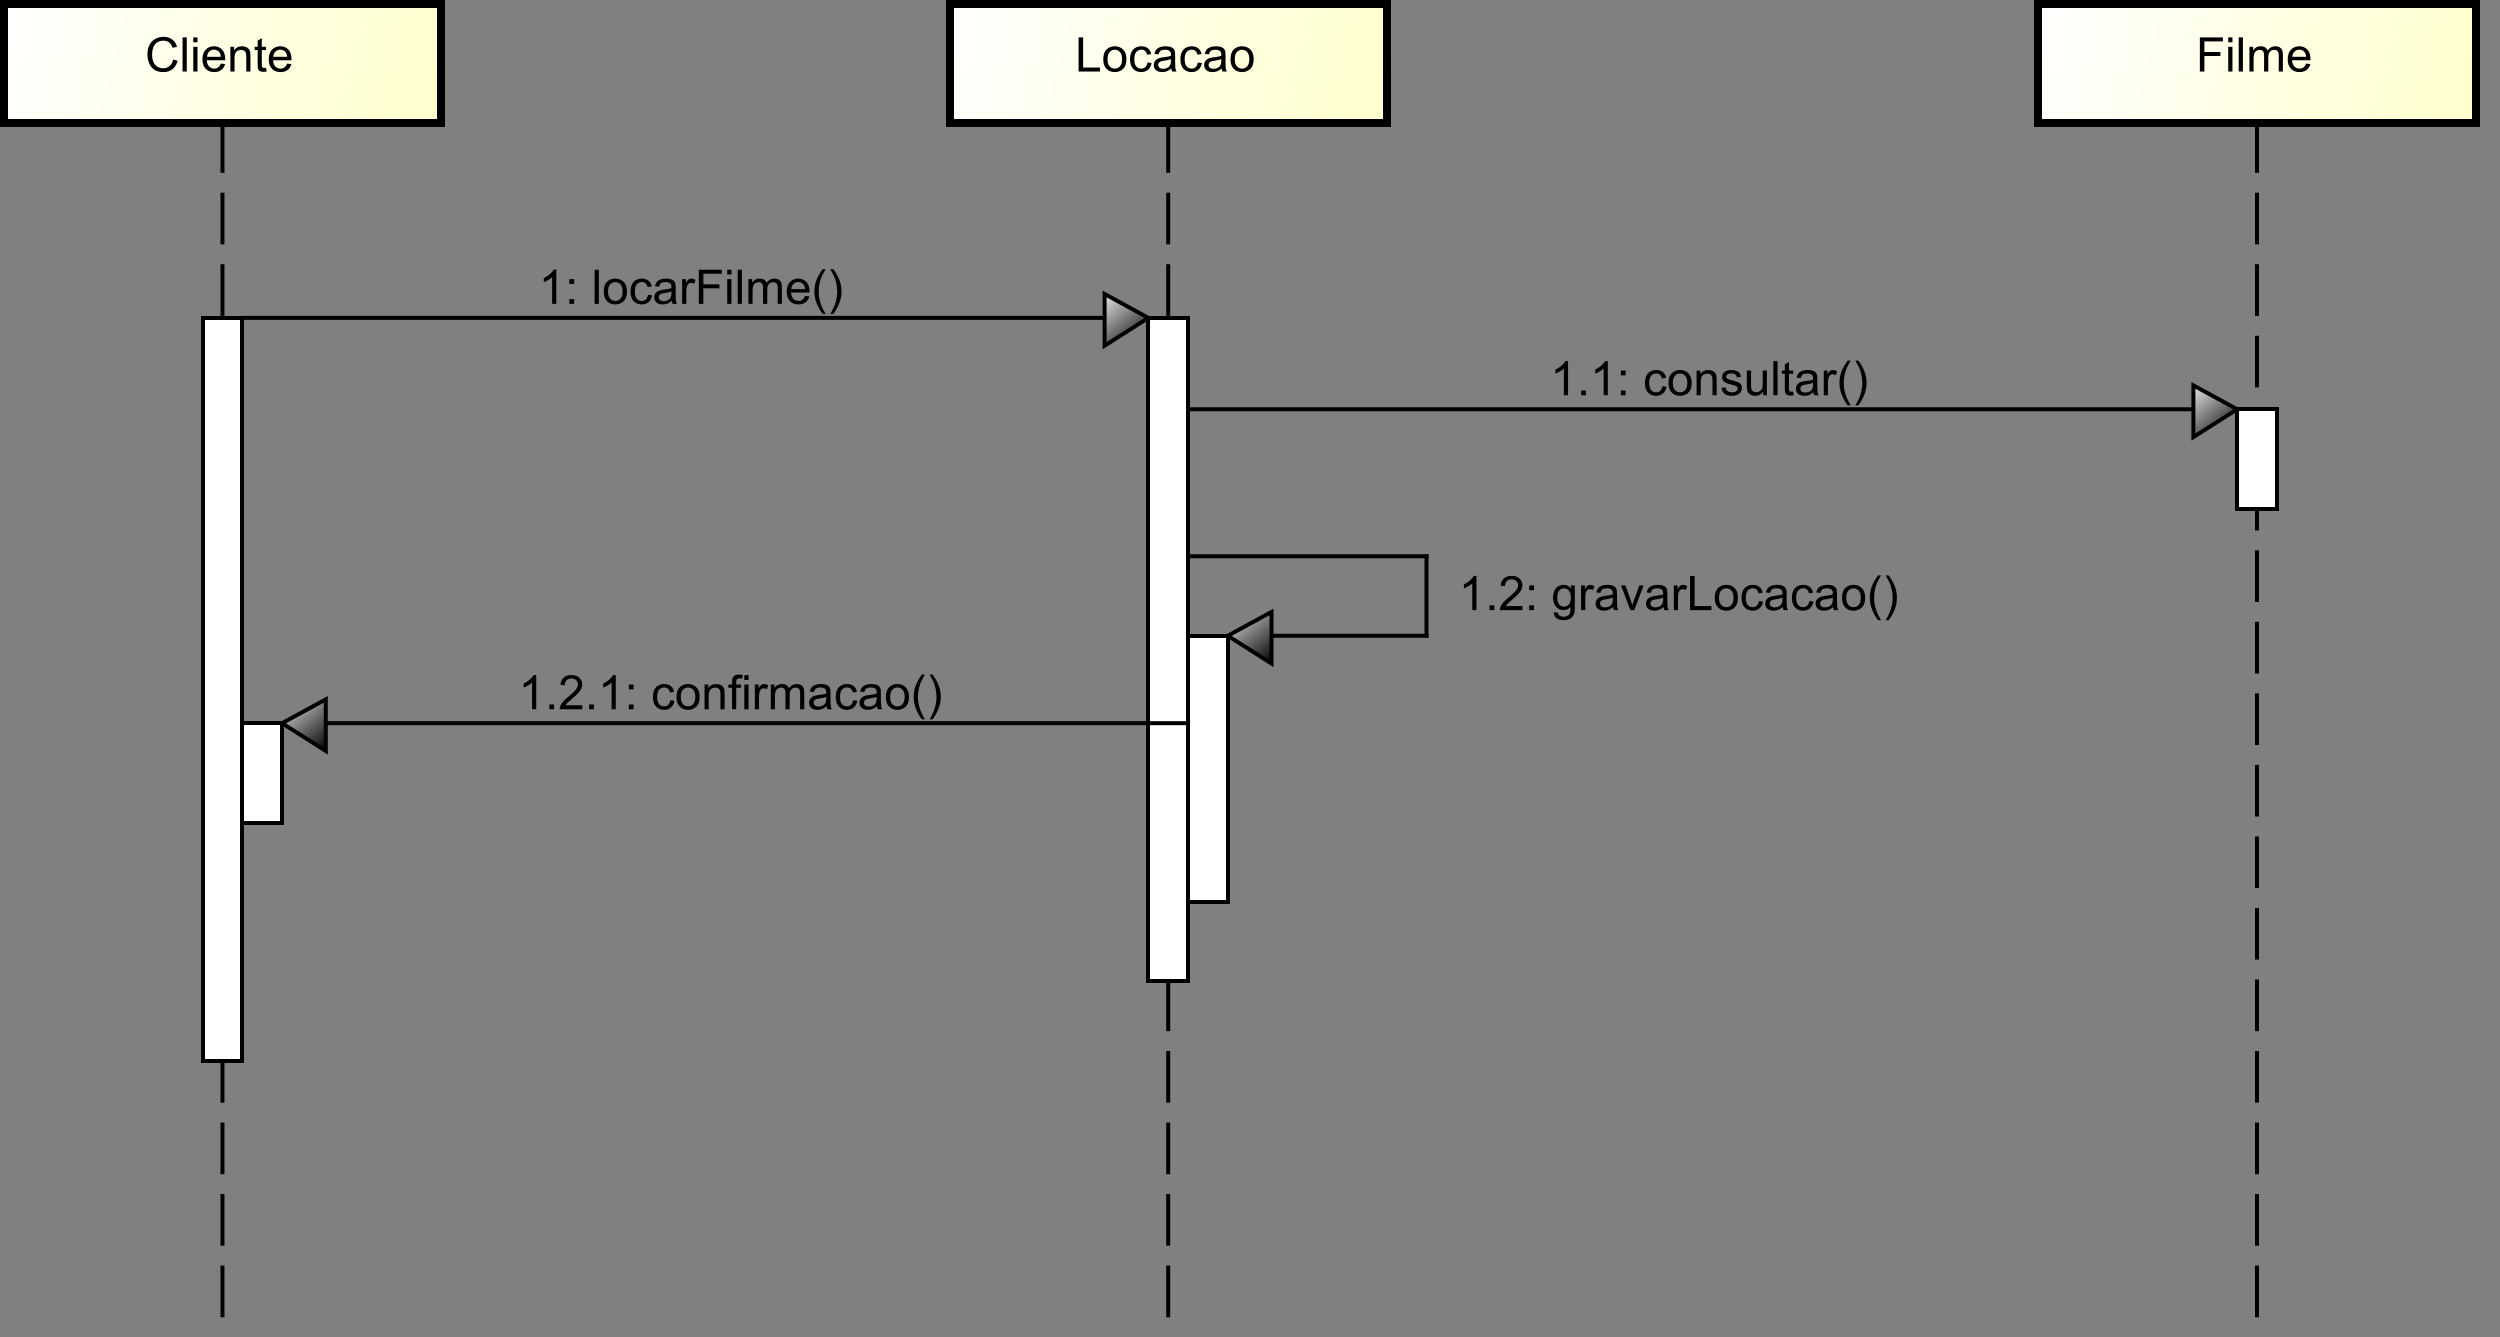 <?xml version="1.0" encoding="UTF-8" standalone="no"?>
<svg
   xmlns:dc="http://purl.org/dc/elements/1.1/"
   xmlns:cc="http://creativecommons.org/ns#"
   xmlns:rdf="http://www.w3.org/1999/02/22-rdf-syntax-ns#"
   xmlns:svg="http://www.w3.org/2000/svg"
   xmlns="http://www.w3.org/2000/svg"
   xmlns:xlink="http://www.w3.org/1999/xlink"
   xmlns:sodipodi="http://sodipodi.sourceforge.net/DTD/sodipodi-0.dtd"
   xmlns:inkscape="http://www.inkscape.org/namespaces/inkscape"
   style="font-style:normal;font-weight:normal;font-size:12px;font-family:Dialog;color-interpolation:auto;fill:#000000;fill-opacity:1;stroke:#000000;stroke-width:1;stroke-linecap:square;stroke-linejoin:miter;stroke-miterlimit:10;stroke-dasharray:none;stroke-dashoffset:0;stroke-opacity:1;color-rendering:auto;image-rendering:auto;shape-rendering:auto;text-rendering:auto"
   width="838.646"
   height="448.655"
   id="svg2"
   version="1.1"
   inkscape:version="0.91 r"
   sodipodi:docname="fig1.svg">
  <rect width="100%" height="100%" fill="#808080" stroke="none"/>
  <sodipodi:namedview
     pagecolor="#ffffff"
     bordercolor="#666666"
     borderopacity="1"
     objecttolerance="10"
     gridtolerance="10"
     guidetolerance="10"
     inkscape:pageopacity="0"
     inkscape:pageshadow="2"
     inkscape:window-width="1207"
     inkscape:window-height="997"
     id="namedview352"
     showgrid="false"
     fit-margin-top="0"
     fit-margin-left="0"
     fit-margin-right="0"
     fit-margin-bottom="0"
     inkscape:zoom="1.1248185"
     inkscape:cx="451.69968"
     inkscape:cy="245.06281"
     inkscape:window-x="99"
     inkscape:window-y="27"
     inkscape:window-maximized="1"
     inkscape:current-layer="svg2" />
  <!--Generated by the Batik Graphics2D SVG Generator-->
  <defs
     id="genericDefs">
    <linearGradient
       inkscape:collect="always"
       xlink:href="#linearGradient1"
       id="linearGradient4482"
       gradientUnits="userSpaceOnUse"
       spreadMethod="pad"
       x1="574"
       y1="30"
       x2="684"
       y2="60" />
    <linearGradient
       inkscape:collect="always"
       xlink:href="#linearGradient1"
       id="linearGradient4484"
       gradientUnits="userSpaceOnUse"
       spreadMethod="pad"
       x1="574"
       y1="30"
       x2="684"
       y2="60" />
    <linearGradient
       inkscape:collect="always"
       xlink:href="#linearGradient1"
       id="linearGradient4486"
       gradientUnits="userSpaceOnUse"
       spreadMethod="pad"
       x1="574"
       y1="30"
       x2="684"
       y2="60" />
    <linearGradient
       inkscape:collect="always"
       xlink:href="#linearGradient2"
       id="linearGradient4488"
       gradientUnits="userSpaceOnUse"
       spreadMethod="pad"
       x1="300"
       y1="30"
       x2="410"
       y2="60" />
    <linearGradient
       inkscape:collect="always"
       xlink:href="#linearGradient2"
       id="linearGradient4490"
       gradientUnits="userSpaceOnUse"
       spreadMethod="pad"
       x1="300"
       y1="30"
       x2="410"
       y2="60" />
    <linearGradient
       inkscape:collect="always"
       xlink:href="#linearGradient2"
       id="linearGradient4492"
       gradientUnits="userSpaceOnUse"
       spreadMethod="pad"
       x1="300"
       y1="30"
       x2="410"
       y2="60" />
    <linearGradient
       inkscape:collect="always"
       xlink:href="#linearGradient3"
       id="linearGradient4494"
       gradientUnits="userSpaceOnUse"
       spreadMethod="pad"
       x1="62"
       y1="30"
       x2="172"
       y2="60" />
    <linearGradient
       inkscape:collect="always"
       xlink:href="#linearGradient3"
       id="linearGradient4496"
       gradientUnits="userSpaceOnUse"
       spreadMethod="pad"
       x1="62"
       y1="30"
       x2="172"
       y2="60" />
    <linearGradient
       inkscape:collect="always"
       xlink:href="#linearGradient3"
       id="linearGradient4498"
       gradientUnits="userSpaceOnUse"
       spreadMethod="pad"
       x1="62"
       y1="30"
       x2="172"
       y2="60" />
    <linearGradient
       inkscape:collect="always"
       xlink:href="#linearGradient4"
       id="linearGradient4500"
       gradientUnits="userSpaceOnUse"
       spreadMethod="pad"
       x1="360"
       y1="189"
       x2="370"
       y2="256" />
    <linearGradient
       inkscape:collect="always"
       xlink:href="#linearGradient4"
       id="linearGradient4502"
       gradientUnits="userSpaceOnUse"
       spreadMethod="pad"
       x1="360"
       y1="189"
       x2="370"
       y2="256" />
    <linearGradient
       inkscape:collect="always"
       xlink:href="#linearGradient4"
       id="linearGradient4504"
       gradientUnits="userSpaceOnUse"
       spreadMethod="pad"
       x1="360"
       y1="189"
       x2="370"
       y2="256" />
    <linearGradient
       inkscape:collect="always"
       xlink:href="#linearGradient9"
       id="linearGradient4512"
       gradientUnits="userSpaceOnUse"
       spreadMethod="pad"
       x1="624"
       y1="132"
       x2="634"
       y2="157" />
    <linearGradient
       inkscape:collect="always"
       xlink:href="#linearGradient9"
       id="linearGradient4514"
       gradientUnits="userSpaceOnUse"
       spreadMethod="pad"
       x1="624"
       y1="132"
       x2="634"
       y2="157" />
    <linearGradient
       inkscape:collect="always"
       xlink:href="#linearGradient9"
       id="linearGradient4516"
       gradientUnits="userSpaceOnUse"
       spreadMethod="pad"
       x1="624"
       y1="132"
       x2="634"
       y2="157" />
    <linearGradient
       inkscape:collect="always"
       xlink:href="#linearGradient14"
       id="linearGradient4530"
       gradientUnits="userSpaceOnUse"
       spreadMethod="pad"
       x1="122"
       y1="211"
       x2="132"
       y2="236" />
    <linearGradient
       inkscape:collect="always"
       xlink:href="#linearGradient14"
       id="linearGradient4532"
       gradientUnits="userSpaceOnUse"
       spreadMethod="pad"
       x1="122"
       y1="211"
       x2="132"
       y2="236" />
    <linearGradient
       inkscape:collect="always"
       xlink:href="#linearGradient14"
       id="linearGradient4534"
       gradientUnits="userSpaceOnUse"
       spreadMethod="pad"
       x1="122"
       y1="211"
       x2="132"
       y2="236" />
    <defs
       id="defs1">
      <linearGradient
         spreadMethod="pad"
         id="linearGradient1"
         y2="60"
         y1="30"
         x2="684"
         gradientUnits="userSpaceOnUse"
         x1="574">
        <stop
           id="stop9"
           offset="0%"
           style="stop-opacity:1; stop-color:white;" />
        <stop
           id="stop11"
           offset="100%"
           style="stop-opacity:1; stop-color:rgb(255,255,204);" />
      </linearGradient>
      <linearGradient
         spreadMethod="pad"
         id="linearGradient2"
         y2="60"
         y1="30"
         x2="410"
         gradientUnits="userSpaceOnUse"
         x1="300">
        <stop
           id="stop14"
           offset="0%"
           style="stop-opacity:1; stop-color:white;" />
        <stop
           id="stop16"
           offset="100%"
           style="stop-opacity:1; stop-color:rgb(255,255,204);" />
      </linearGradient>
      <linearGradient
         spreadMethod="pad"
         id="linearGradient3"
         y2="60"
         y1="30"
         x2="172"
         gradientUnits="userSpaceOnUse"
         x1="62">
        <stop
           id="stop19"
           offset="0%"
           style="stop-opacity:1; stop-color:white;" />
        <stop
           id="stop21"
           offset="100%"
           style="stop-opacity:1; stop-color:rgb(255,255,204);" />
      </linearGradient>
      <linearGradient
         spreadMethod="pad"
         id="linearGradient4"
         y2="256"
         y1="189"
         x2="370"
         gradientUnits="userSpaceOnUse"
         x1="360">
        <stop
           id="stop24"
           offset="0%"
           style="stop-opacity:1; stop-color:white;" />
        <stop
           id="stop26"
           offset="100%"
           style="stop-opacity:1; stop-color:white;" />
      </linearGradient>
      <linearGradient
         spreadMethod="pad"
         id="linearGradient5"
         y2="276"
         y1="109"
         x2="360"
         gradientUnits="userSpaceOnUse"
         x1="350">
        <stop
           id="stop29"
           offset="0%"
           style="stop-opacity:1; stop-color:white;" />
        <stop
           id="stop31"
           offset="100%"
           style="stop-opacity:1; stop-color:white;" />
      </linearGradient>
      <linearGradient
         spreadMethod="pad"
         id="linearGradient6"
         y2="296"
         y1="109"
         x2="122"
         gradientUnits="userSpaceOnUse"
         x1="112">
        <stop
           id="stop34"
           offset="0%"
           style="stop-opacity:1; stop-color:white;" />
        <stop
           id="stop36"
           offset="100%"
           style="stop-opacity:1; stop-color:white;" />
      </linearGradient>
      <linearGradient
         spreadMethod="pad"
         id="linearGradient7"
         y2="116"
         y1="103"
         x2="350"
         gradientUnits="userSpaceOnUse"
         x1="339">
        <stop
           id="stop39"
           offset="0%"
           style="stop-opacity:1; stop-color:white;" />
        <stop
           id="stop41"
           offset="100%"
           style="stop-opacity:0.502; stop-color:rgb(192,192,192);" />
      </linearGradient>
      <linearGradient
         spreadMethod="pad"
         id="linearGradient8"
         y2="116"
         y1="103"
         x2="350"
         gradientUnits="userSpaceOnUse"
         x1="339">
        <stop
           id="stop44"
           offset="0%"
           style="stop-opacity:1; stop-color:rgb(231,231,231);" />
        <stop
           id="stop46"
           offset="100%"
           style="stop-opacity:1; stop-color:black;" />
      </linearGradient>
      <linearGradient
         spreadMethod="pad"
         id="linearGradient9"
         y2="157"
         y1="132"
         x2="634"
         gradientUnits="userSpaceOnUse"
         x1="624">
        <stop
           id="stop49"
           offset="0%"
           style="stop-opacity:1; stop-color:white;" />
        <stop
           id="stop51"
           offset="100%"
           style="stop-opacity:1; stop-color:white;" />
      </linearGradient>
      <linearGradient
         spreadMethod="pad"
         id="linearGradient10"
         y2="139"
         y1="126"
         x2="624"
         gradientUnits="userSpaceOnUse"
         x1="613">
        <stop
           id="stop54"
           offset="0%"
           style="stop-opacity:1; stop-color:white;" />
        <stop
           id="stop56"
           offset="100%"
           style="stop-opacity:0.502; stop-color:rgb(192,192,192);" />
      </linearGradient>
      <linearGradient
         spreadMethod="pad"
         id="linearGradient11"
         y2="139"
         y1="126"
         x2="624"
         gradientUnits="userSpaceOnUse"
         x1="613">
        <stop
           id="stop59"
           offset="0%"
           style="stop-opacity:1; stop-color:rgb(231,231,231);" />
        <stop
           id="stop61"
           offset="100%"
           style="stop-opacity:1; stop-color:black;" />
      </linearGradient>
      <linearGradient
         spreadMethod="pad"
         id="linearGradient12"
         y2="196"
         y1="183"
         x2="381"
         gradientUnits="userSpaceOnUse"
         x1="370">
        <stop
           id="stop64"
           offset="0%"
           style="stop-opacity:1; stop-color:white;" />
        <stop
           id="stop66"
           offset="100%"
           style="stop-opacity:0.502; stop-color:rgb(192,192,192);" />
      </linearGradient>
      <linearGradient
         spreadMethod="pad"
         id="linearGradient13"
         y2="196"
         y1="183"
         x2="381"
         gradientUnits="userSpaceOnUse"
         x1="370">
        <stop
           id="stop69"
           offset="0%"
           style="stop-opacity:1; stop-color:rgb(231,231,231);" />
        <stop
           id="stop71"
           offset="100%"
           style="stop-opacity:1; stop-color:black;" />
      </linearGradient>
      <linearGradient
         spreadMethod="pad"
         id="linearGradient14"
         y2="236"
         y1="211"
         x2="132"
         gradientUnits="userSpaceOnUse"
         x1="122">
        <stop
           id="stop74"
           offset="0%"
           style="stop-opacity:1; stop-color:white;" />
        <stop
           id="stop76"
           offset="100%"
           style="stop-opacity:1; stop-color:white;" />
      </linearGradient>
      <linearGradient
         spreadMethod="pad"
         id="linearGradient15"
         y2="218"
         y1="205"
         x2="143"
         gradientUnits="userSpaceOnUse"
         x1="132">
        <stop
           id="stop79"
           offset="0%"
           style="stop-opacity:1; stop-color:white;" />
        <stop
           id="stop81"
           offset="100%"
           style="stop-opacity:0.502; stop-color:rgb(192,192,192);" />
      </linearGradient>
      <linearGradient
         spreadMethod="pad"
         id="linearGradient16"
         y2="218"
         y1="205"
         x2="143"
         gradientUnits="userSpaceOnUse"
         x1="132">
        <stop
           id="stop84"
           offset="0%"
           style="stop-opacity:1; stop-color:rgb(231,231,231);" />
        <stop
           id="stop86"
           offset="100%"
           style="stop-opacity:1; stop-color:black;" />
      </linearGradient>
      <clipPath
         id="clipPath1"
         clipPathUnits="userSpaceOnUse">
        <path
           id="path89"
           d="m 0,0 1036,0 0,573 L 0,573 0,0 Z"
           inkscape:connector-curvature="0" />
      </clipPath>
      <clipPath
         id="clipPath2"
         clipPathUnits="userSpaceOnUse">
        <path
           id="path92"
           d="m -5,-29 777,0 0,429.75 -777,0 L -5,-29 Z"
           inkscape:connector-curvature="0" />
      </clipPath>
      <clipPath
         id="clipPath3"
         clipPathUnits="userSpaceOnUse">
        <path
           id="path95"
           d="m 0,-24 777,0 0,429.75 -777,0 L 0,-24 Z"
           inkscape:connector-curvature="0" />
      </clipPath>
      <clipPath
         id="clipPath4"
         clipPathUnits="userSpaceOnUse">
        <path
           id="path98"
           d="m -37,-28 777,0 0,429.75 -777,0 0,-429.75 z"
           inkscape:connector-curvature="0" />
      </clipPath>
      <clipPath
         id="clipPath5"
         clipPathUnits="userSpaceOnUse">
        <path
           id="path101"
           d="m -20,-28 777,0 0,429.75 -777,0 0,-429.75 z"
           inkscape:connector-curvature="0" />
      </clipPath>
      <clipPath
         id="clipPath6"
         clipPathUnits="userSpaceOnUse">
        <path
           id="path104"
           d="m -613.5,-71 777,0 0,429.75 -777,0 0,-429.75 z"
           inkscape:connector-curvature="0" />
      </clipPath>
      <clipPath
         id="clipPath7"
         clipPathUnits="userSpaceOnUse">
        <path
           id="path107"
           d="m -331.5,-71 777,0 0,429.75 -777,0 0,-429.75 z"
           inkscape:connector-curvature="0" />
      </clipPath>
      <clipPath
         id="clipPath8"
         clipPathUnits="userSpaceOnUse">
        <path
           id="path110"
           d="m -97.5,-71 777,0 0,429.75 -777,0 0,-429.75 z"
           inkscape:connector-curvature="0" />
      </clipPath>
      <clipPath
         id="clipPath9"
         clipPathUnits="userSpaceOnUse">
        <path
           id="path113"
           d="m -196.5,-129.453 777,0 0,429.75 -777,0 0,-429.75 z"
           inkscape:connector-curvature="0" />
      </clipPath>
      <clipPath
         id="clipPath10"
         clipPathUnits="userSpaceOnUse">
        <path
           id="path116"
           d="m -451.05,-152.453 777,0 0,429.75 -777,0 0,-429.75 z"
           inkscape:connector-curvature="0" />
      </clipPath>
      <clipPath
         id="clipPath11"
         clipPathUnits="userSpaceOnUse">
        <path
           id="path119"
           d="m -428,-206.503 777,0 0,429.75 -777,0 0,-429.75 z"
           inkscape:connector-curvature="0" />
      </clipPath>
      <clipPath
         id="clipPath12"
         clipPathUnits="userSpaceOnUse">
        <path
           id="path122"
           d="m -191.45,-231.453 777,0 0,429.75 -777,0 0,-429.75 z"
           inkscape:connector-curvature="0" />
      </clipPath>
    </defs>
  </defs>
  <g
     id="g154"
     style="font-weight:bold;font-family:sans-serif;stroke-linecap:butt;stroke-dasharray:12, 6;text-rendering:optimizeLegibility"
     transform="matrix(1.333,0,0,1.333,-81.331,-38.666)">
    <line
       clip-path="url(#clipPath3)"
       id="line156"
       y2="360"
       style="fill:none"
       y1="60"
       x2="629"
       x1="629" />
  </g>
  <g
     id="g164"
     style="font-weight:bold;font-family:sans-serif;fill:url(#linearGradient4484);stroke:url(#linearGradient4486);stroke-width:2;shape-rendering:crispEdges;text-rendering:geometricPrecision"
     transform="matrix(1.333,0,0,1.333,-81.331,-38.666)">
    <rect
       clip-path="url(#clipPath3)"
       id="rect166"
       height="30"
       style="fill:url(#linearGradient4482);stroke:none"
       width="110"
       y="30"
       x="574" />
    <rect
       clip-path="url(#clipPath3)"
       id="rect168"
       height="30"
       style="fill:none;stroke:#000000"
       width="110"
       y="30"
       x="574" />
  </g>
  <g
     id="g170"
     transform="matrix(1.333,0,0,1.333,736.648,23.999)"
     style="font-family:sans-serif;stroke-width:2;text-rendering:optimizeLegibility">
    <path
       inkscape:connector-curvature="0"
       clip-path="url(#clipPath6)"
       id="path172"
       style="stroke:none"
       d="m 0.984,0 0,-8.594 5.797,0 0,1.016 -4.656,0 0,2.656 4.031,0 0,1.016 -4.031,0 0,3.906 -1.141,0 z m 7.143,-7.375 0,-1.219 1.062,0 0,1.219 -1.062,0 z m 0,7.375 0,-6.219 1.062,0 0,6.219 -1.062,0 z m 2.635,0 0,-8.594 1.062,0 0,8.594 -1.062,0 z m 2.697,0 0,-6.219 0.938,0 0,0.875 q 0.297,-0.469 0.781,-0.742 0.484,-0.274 1.109,-0.274 0.688,0 1.133,0.281 0.445,0.281 0.617,0.797 0.75,-1.078 1.922,-1.078 0.938,0 1.43,0.508 0.492,0.508 0.492,1.586 l 0,4.266 -1.047,0 0,-3.922 q 0,-0.625 -0.102,-0.906 -0.102,-0.281 -0.367,-0.453 -0.266,-0.172 -0.641,-0.172 -0.656,0 -1.086,0.438 -0.43,0.438 -0.43,1.406 l 0,3.609 -1.062,0 0,-4.047 q 0,-0.703 -0.258,-1.055 -0.258,-0.351 -0.836,-0.351 -0.453,0 -0.828,0.234 -0.375,0.234 -0.547,0.688 -0.172,0.453 -0.172,1.297 l 0,3.234 -1.047,0 z m 14.246,-2 1.094,0.125 q -0.25,0.953 -0.953,1.484 -0.703,0.531 -1.781,0.531 -1.359,0 -2.164,-0.844 -0.805,-0.844 -0.805,-2.359 0,-1.562 0.812,-2.43 0.812,-0.867 2.094,-0.867 1.25,0 2.039,0.844 0.789,0.844 0.789,2.391 0,0.094 0,0.281 l -4.641,0 q 0.062,1.031 0.578,1.57 0.516,0.539 1.297,0.539 0.578,0 0.992,-0.305 Q 27.471,-1.344 27.705,-2 Z m -3.453,-1.703 3.469,0 Q 27.658,-4.5 27.33,-4.891 26.814,-5.5 26.018,-5.5 q -0.734,0 -1.227,0.484 -0.492,0.484 -0.539,1.312 z" />
  </g>
  <g
     id="g178"
     transform="matrix(1.333,0,0,1.333,-81.331,-38.666)"
     style="font-family:sans-serif;stroke-linecap:butt;stroke-dasharray:12, 6;text-rendering:optimizeLegibility">
    <line
       clip-path="url(#clipPath3)"
       id="line180"
       y2="360"
       style="fill:none"
       y1="60"
       x2="355"
       x1="355" />
  </g>
  <g
     id="g188"
     style="font-family:sans-serif;fill:url(#linearGradient4490);stroke:url(#linearGradient4492);stroke-width:2;shape-rendering:crispEdges;text-rendering:geometricPrecision"
     transform="matrix(1.333,0,0,1.333,-81.331,-38.666)">
    <rect
       clip-path="url(#clipPath3)"
       id="rect190"
       height="30"
       style="fill:url(#linearGradient4488);stroke:none"
       width="110"
       y="30"
       x="300" />
    <rect
       clip-path="url(#clipPath3)"
       id="rect192"
       height="30"
       style="fill:none;stroke:#000000"
       width="110"
       y="30"
       x="300" />
  </g>
  <g
     id="g194"
     transform="matrix(1.333,0,0,1.333,360.658,23.999)"
     style="font-family:sans-serif;stroke-width:2;text-rendering:optimizeLegibility">
    <path
       inkscape:connector-curvature="0"
       clip-path="url(#clipPath7)"
       id="path196"
       style="stroke:none"
       d="m 0.875,0 0,-8.594 1.141,0 0,7.578 4.234,0 L 6.25,0 0.875,0 Z m 6.205,-3.109 q 0,-1.734 0.953,-2.562 0.797,-0.688 1.953,-0.688 1.281,0 2.102,0.836 0.82,0.836 0.82,2.32 0,1.203 -0.359,1.891 -0.359,0.688 -1.055,1.07 -0.695,0.383 -1.508,0.383 -1.297,0 -2.102,-0.836 -0.805,-0.836 -0.805,-2.414 z m 1.078,0 q 0,1.188 0.523,1.781 0.523,0.594 1.305,0.594 0.797,0 1.312,-0.594 0.516,-0.594 0.516,-1.812 0,-1.156 -0.523,-1.75 -0.523,-0.594 -1.305,-0.594 -0.781,0 -1.305,0.586 -0.523,0.586 -0.523,1.789 z m 10.049,0.828 1.031,0.141 q -0.172,1.062 -0.875,1.672 -0.703,0.609 -1.719,0.609 -1.281,0 -2.055,-0.836 -0.773,-0.836 -0.773,-2.398 0,-1 0.336,-1.758 0.336,-0.758 1.016,-1.133 0.68,-0.375 1.492,-0.375 1,0 1.648,0.508 0.648,0.508 0.836,1.461 l -1.031,0.156 Q 17.973,-4.859 17.598,-5.18 17.223,-5.5 16.691,-5.5 q -0.797,0 -1.297,0.57 -0.5,0.57 -0.5,1.805 0,1.266 0.484,1.828 0.484,0.562 1.25,0.562 0.625,0 1.039,-0.375 0.414,-0.375 0.539,-1.172 z m 6,1.516 q -0.594,0.5 -1.133,0.703 -0.539,0.203 -1.164,0.203 -1.031,0 -1.578,-0.5 -0.547,-0.5 -0.547,-1.281 0,-0.453 0.203,-0.836 0.203,-0.383 0.547,-0.609 0.344,-0.227 0.766,-0.336 0.297,-0.094 0.938,-0.172 1.266,-0.141 1.875,-0.359 0,-0.219 0,-0.266 0,-0.656 -0.297,-0.922 -0.406,-0.344 -1.203,-0.344 -0.734,0 -1.094,0.258 -0.359,0.258 -0.531,0.914 L 19.957,-4.453 q 0.141,-0.656 0.469,-1.062 0.328,-0.406 0.938,-0.625 0.609,-0.219 1.406,-0.219 0.797,0 1.297,0.188 0.5,0.188 0.734,0.469 0.234,0.281 0.328,0.719 0.047,0.266 0.047,0.969 l 0,1.406 q 0,1.469 0.07,1.859 0.07,0.391 0.273,0.75 L 24.41,0 Q 24.254,-0.328 24.207,-0.766 Z M 24.113,-3.125 q -0.578,0.234 -1.719,0.406 -0.656,0.094 -0.922,0.211 -0.266,0.117 -0.414,0.336 -0.148,0.219 -0.148,0.5 0,0.422 0.32,0.703 0.32,0.281 0.93,0.281 0.609,0 1.086,-0.266 0.477,-0.266 0.695,-0.734 0.172,-0.359 0.172,-1.047 l 0,-0.391 z m 6.768,0.844 1.031,0.141 q -0.172,1.062 -0.875,1.672 -0.703,0.609 -1.719,0.609 -1.281,0 -2.055,-0.836 -0.773,-0.836 -0.773,-2.398 0,-1 0.336,-1.758 0.336,-0.758 1.016,-1.133 0.68,-0.375 1.492,-0.375 1,0 1.648,0.508 0.648,0.508 0.836,1.461 l -1.031,0.156 Q 30.646,-4.859 30.271,-5.18 29.896,-5.5 29.365,-5.5 q -0.797,0 -1.297,0.57 -0.5,0.57 -0.5,1.805 0,1.266 0.484,1.828 0.484,0.562 1.25,0.562 0.625,0 1.039,-0.375 0.414,-0.375 0.539,-1.172 z m 6,1.516 q -0.594,0.5 -1.133,0.703 -0.539,0.203 -1.164,0.203 -1.031,0 -1.578,-0.5 -0.547,-0.5 -0.547,-1.281 0,-0.453 0.203,-0.836 0.203,-0.383 0.547,-0.609 0.344,-0.227 0.766,-0.336 0.297,-0.094 0.938,-0.172 1.266,-0.141 1.875,-0.359 0,-0.219 0,-0.266 0,-0.656 -0.297,-0.922 -0.406,-0.344 -1.203,-0.344 -0.734,0 -1.094,0.258 -0.359,0.258 -0.531,0.914 l -1.031,-0.141 q 0.141,-0.656 0.469,-1.062 0.328,-0.406 0.938,-0.625 0.609,-0.219 1.406,-0.219 0.797,0 1.297,0.188 0.5,0.188 0.734,0.469 0.234,0.281 0.328,0.719 0.047,0.266 0.047,0.969 l 0,1.406 q 0,1.469 0.07,1.859 0.07,0.391 0.274,0.75 L 37.084,0 Q 36.928,-0.328 36.881,-0.766 Z M 36.787,-3.125 q -0.578,0.234 -1.719,0.406 -0.656,0.094 -0.922,0.211 -0.266,0.117 -0.414,0.336 -0.148,0.219 -0.148,0.5 0,0.422 0.32,0.703 0.32,0.281 0.93,0.281 0.609,0 1.086,-0.266 0.477,-0.266 0.695,-0.734 0.172,-0.359 0.172,-1.047 l 0,-0.391 z m 2.314,0.016 q 0,-1.734 0.953,-2.562 0.797,-0.688 1.953,-0.688 1.281,0 2.102,0.836 0.82,0.836 0.82,2.32 0,1.203 -0.359,1.891 -0.359,0.688 -1.055,1.07 -0.695,0.383 -1.508,0.383 -1.297,0 -2.102,-0.836 -0.805,-0.836 -0.805,-2.414 z m 1.078,0 q 0,1.188 0.523,1.781 0.523,0.594 1.305,0.594 0.797,0 1.312,-0.594 0.516,-0.594 0.516,-1.812 0,-1.156 -0.523,-1.75 -0.523,-0.594 -1.305,-0.594 -0.781,0 -1.305,0.586 -0.523,0.586 -0.523,1.789 z" />
  </g>
  <g
     id="g202"
     transform="matrix(1.333,0,0,1.333,-81.331,-38.666)"
     style="font-family:sans-serif;stroke-linecap:butt;stroke-dasharray:12, 6;text-rendering:optimizeLegibility">
    <line
       clip-path="url(#clipPath3)"
       id="line204"
       y2="360"
       style="fill:none"
       y1="60"
       x2="117"
       x1="117" />
  </g>
  <g
     id="g212"
     style="font-family:sans-serif;fill:url(#linearGradient4496);stroke:url(#linearGradient4498);stroke-width:2;shape-rendering:crispEdges;text-rendering:geometricPrecision"
     transform="matrix(1.333,0,0,1.333,-81.331,-38.666)">
    <rect
       clip-path="url(#clipPath3)"
       id="rect214"
       height="30"
       style="fill:url(#linearGradient4494);stroke:none"
       width="110"
       y="30"
       x="62" />
    <rect
       clip-path="url(#clipPath3)"
       id="rect216"
       height="30"
       style="fill:none;stroke:#000000"
       width="110"
       y="30"
       x="62" />
  </g>
  <g
     id="g218"
     transform="matrix(1.333,0,0,1.333,48.665,23.999)"
     style="font-family:sans-serif;stroke-width:2;text-rendering:optimizeLegibility">
    <path
       inkscape:connector-curvature="0"
       clip-path="url(#clipPath8)"
       id="path220"
       style="stroke:none"
       d="m 7.062,-3.016 1.125,0.297 Q 7.828,-1.328 6.906,-0.594 5.984,0.141 4.641,0.141 3.25,0.141 2.375,-0.422 1.5,-0.984 1.047,-2.055 0.594,-3.125 0.594,-4.359 q 0,-1.344 0.516,-2.344 0.516,-1 1.461,-1.516 0.945,-0.516 2.086,-0.516 1.281,0 2.164,0.656 0.883,0.656 1.227,1.844 l -1.125,0.266 Q 6.625,-6.906 6.055,-7.336 5.484,-7.766 4.625,-7.766 q -0.984,0 -1.648,0.476 -0.664,0.477 -0.938,1.274 -0.274,0.797 -0.274,1.656 0,1.094 0.32,1.906 0.32,0.812 0.992,1.219 0.672,0.406 1.469,0.406 0.953,0 1.617,-0.547 0.664,-0.547 0.898,-1.641 z M 9.432,0 l 0,-8.594 1.062,0 0,8.594 -1.062,0 z m 2.697,-7.375 0,-1.219 1.062,0 0,1.219 -1.062,0 z m 0,7.375 0,-6.219 1.062,0 0,6.219 -1.062,0 z m 6.916,-2 1.094,0.125 q -0.25,0.953 -0.953,1.484 -0.703,0.531 -1.781,0.531 -1.359,0 -2.164,-0.844 -0.805,-0.844 -0.805,-2.359 0,-1.562 0.812,-2.43 0.812,-0.867 2.094,-0.867 1.25,0 2.039,0.844 0.789,0.844 0.789,2.391 0,0.094 0,0.281 l -4.641,0 q 0.062,1.031 0.578,1.57 0.516,0.539 1.297,0.539 0.578,0 0.992,-0.305 0.414,-0.305 0.648,-0.961 z m -3.453,-1.703 3.469,0 Q 18.998,-4.5 18.67,-4.891 18.154,-5.5 17.357,-5.5 q -0.734,0 -1.226,0.484 -0.492,0.484 -0.539,1.312 z M 21.469,0 l 0,-6.219 0.937,0 0,0.875 q 0.688,-1.016 1.984,-1.016 0.562,0 1.039,0.203 0.476,0.203 0.711,0.531 0.234,0.328 0.328,0.766 0.047,0.297 0.047,1.031 l 0,3.828 -1.047,0 0,-3.781 q 0,-0.656 -0.125,-0.969 -0.125,-0.312 -0.438,-0.508 -0.312,-0.195 -0.734,-0.195 -0.672,0 -1.164,0.43 -0.492,0.43 -0.492,1.617 l 0,3.406 -1.047,0 z m 8.971,-0.938 0.156,0.922 q -0.453,0.094 -0.797,0.094 -0.578,0 -0.891,-0.18 -0.312,-0.18 -0.445,-0.476 -0.133,-0.297 -0.133,-1.25 l 0,-3.578 -0.766,0 0,-0.813 0.766,0 0,-1.547 1.047,-0.625 0,2.172 1.062,0 0,0.813 -1.062,0 0,3.641 q 0,0.453 0.055,0.578 0.055,0.125 0.18,0.203 0.125,0.078 0.359,0.078 0.188,0 0.469,-0.031 z M 35.727,-2 l 1.094,0.125 q -0.25,0.953 -0.953,1.484 -0.703,0.531 -1.781,0.531 -1.359,0 -2.164,-0.844 -0.805,-0.844 -0.805,-2.359 0,-1.562 0.812,-2.43 0.812,-0.867 2.094,-0.867 1.25,0 2.039,0.844 0.789,0.844 0.789,2.391 0,0.094 0,0.281 l -4.641,0 q 0.062,1.031 0.578,1.57 0.516,0.539 1.297,0.539 0.578,0 0.992,-0.305 Q 35.492,-1.344 35.727,-2 Z m -3.453,-1.703 3.469,0 Q 35.68,-4.5 35.352,-4.891 34.836,-5.5 34.039,-5.5 q -0.734,0 -1.227,0.484 -0.492,0.484 -0.539,1.312 z" />
  </g>
  <g
     id="g222"
     style="font-family:sans-serif;fill:url(#linearGradient4502);stroke:url(#linearGradient4504);shape-rendering:crispEdges;text-rendering:geometricPrecision"
     transform="matrix(1.333,0,0,1.333,-81.331,-38.666)">
    <rect
       clip-path="url(#clipPath3)"
       id="rect224"
       height="67"
       style="fill:url(#linearGradient4500);stroke:none"
       width="10"
       y="189"
       x="360" />
    <rect
       clip-path="url(#clipPath3)"
       id="rect226"
       height="67"
       style="fill:none;stroke:#000000"
       width="10"
       y="189"
       x="360" />
    <rect
       clip-path="url(#clipPath3)"
       id="rect228"
       height="167"
       style="fill:url(#linearGradient5);stroke:none"
       width="10"
       y="109"
       x="350" />
    <rect
       clip-path="url(#clipPath3)"
       id="rect230"
       height="167"
       style="fill:none;stroke:#000000"
       width="10"
       y="109"
       x="350" />
    <rect
       clip-path="url(#clipPath3)"
       id="rect232"
       height="187"
       style="fill:url(#linearGradient6);stroke:none"
       width="10"
       y="109"
       x="112" />
    <rect
       clip-path="url(#clipPath3)"
       id="rect234"
       height="187"
       style="fill:none;stroke:#000000"
       width="10"
       y="109"
       x="112" />
  </g>
  <g
     id="g236"
     transform="matrix(1.333,0,0,1.333,180.662,101.935)"
     style="font-family:sans-serif;text-rendering:optimizeLegibility">
    <path
       inkscape:connector-curvature="0"
       clip-path="url(#clipPath9)"
       id="path238"
       style="stroke:none"
       d="m 4.469,0 -1.047,0 0,-6.719 Q 3.031,-6.359 2.414,-5.992 1.797,-5.625 1.312,-5.453 l 0,-1.016 q 0.875,-0.422 1.539,-1.008 0.664,-0.586 0.945,-1.148 l 0.672,0 0,8.625 z m 3.283,-5.016 0,-1.203 1.203,0 0,1.203 -1.203,0 z m 0,5.016 0,-1.203 1.203,0 0,1.203 -1.203,0 z m 6.355,0 0,-8.594 1.062,0 0,8.594 -1.062,0 z m 2.307,-3.109 q 0,-1.734 0.953,-2.562 0.797,-0.688 1.953,-0.688 1.281,0 2.102,0.836 0.82,0.836 0.82,2.32 0,1.203 -0.359,1.891 -0.359,0.688 -1.055,1.07 -0.695,0.383 -1.508,0.383 -1.297,0 -2.102,-0.836 -0.805,-0.836 -0.805,-2.414 z m 1.078,0 q 0,1.188 0.523,1.781 0.523,0.594 1.305,0.594 0.797,0 1.312,-0.594 0.516,-0.594 0.516,-1.812 0,-1.156 -0.523,-1.75 -0.523,-0.594 -1.305,-0.594 -0.781,0 -1.305,0.586 -0.523,0.586 -0.523,1.789 z m 10.049,0.828 1.031,0.141 q -0.172,1.062 -0.875,1.672 -0.703,0.609 -1.719,0.609 -1.281,0 -2.055,-0.836 -0.773,-0.836 -0.773,-2.398 0,-1 0.336,-1.758 0.336,-0.758 1.016,-1.133 0.68,-0.375 1.492,-0.375 1,0 1.649,0.508 0.648,0.508 0.836,1.461 l -1.031,0.156 Q 27.307,-4.859 26.932,-5.18 26.557,-5.5 26.025,-5.5 q -0.797,0 -1.297,0.57 -0.5,0.57 -0.5,1.805 0,1.266 0.484,1.828 0.484,0.562 1.25,0.562 0.625,0 1.039,-0.375 0.414,-0.375 0.539,-1.172 z m 6,1.516 q -0.594,0.5 -1.133,0.703 -0.539,0.203 -1.164,0.203 -1.031,0 -1.578,-0.5 -0.547,-0.5 -0.547,-1.281 0,-0.453 0.203,-0.836 0.203,-0.383 0.547,-0.609 0.344,-0.227 0.766,-0.336 0.297,-0.094 0.938,-0.172 1.266,-0.141 1.875,-0.359 0,-0.219 0,-0.266 0,-0.656 -0.297,-0.922 -0.406,-0.344 -1.203,-0.344 -0.734,0 -1.094,0.258 -0.359,0.258 -0.531,0.914 L 29.291,-4.453 q 0.141,-0.656 0.469,-1.062 0.328,-0.406 0.938,-0.625 0.609,-0.219 1.406,-0.219 0.797,0 1.297,0.188 0.5,0.188 0.734,0.469 0.234,0.281 0.328,0.719 0.047,0.266 0.047,0.969 l 0,1.406 q 0,1.469 0.07,1.859 0.07,0.391 0.273,0.75 L 33.744,0 Q 33.588,-0.328 33.541,-0.766 Z M 33.447,-3.125 q -0.578,0.234 -1.719,0.406 -0.656,0.094 -0.922,0.211 -0.266,0.117 -0.414,0.336 -0.148,0.219 -0.148,0.5 0,0.422 0.32,0.703 0.32,0.281 0.93,0.281 0.609,0 1.086,-0.266 0.476,-0.266 0.695,-0.734 0.172,-0.359 0.172,-1.047 l 0,-0.391 z M 36.137,0 l 0,-6.219 0.953,0 0,0.938 q 0.359,-0.656 0.664,-0.867 0.305,-0.211 0.68,-0.211 0.531,0 1.078,0.328 l -0.359,0.984 q -0.391,-0.234 -0.766,-0.234 -0.359,0 -0.633,0.211 -0.273,0.211 -0.383,0.586 -0.188,0.562 -0.188,1.219 l 0,3.266 -1.047,0 z m 4.199,0 0,-8.594 5.797,0 0,1.016 -4.656,0 0,2.656 4.031,0 0,1.016 -4.031,0 0,3.906 -1.141,0 z m 7.143,-7.375 0,-1.219 1.062,0 0,1.219 -1.062,0 z m 0,7.375 0,-6.219 1.062,0 0,6.219 -1.062,0 z m 2.635,0 0,-8.594 1.062,0 0,8.594 -1.062,0 z m 2.697,0 0,-6.219 0.938,0 0,0.875 q 0.297,-0.469 0.781,-0.742 0.484,-0.274 1.109,-0.274 0.688,0 1.133,0.281 0.445,0.281 0.617,0.797 0.75,-1.078 1.922,-1.078 0.938,0 1.43,0.508 0.492,0.508 0.492,1.586 l 0,4.266 -1.047,0 0,-3.922 q 0,-0.625 -0.102,-0.906 -0.102,-0.281 -0.367,-0.453 -0.266,-0.172 -0.641,-0.172 -0.656,0 -1.086,0.438 -0.43,0.438 -0.43,1.406 l 0,3.609 -1.062,0 0,-4.047 q 0,-0.703 -0.258,-1.055 -0.258,-0.351 -0.836,-0.351 -0.453,0 -0.828,0.234 -0.375,0.234 -0.547,0.688 -0.172,0.453 -0.172,1.297 l 0,3.234 -1.047,0 z m 14.246,-2 1.094,0.125 q -0.25,0.953 -0.953,1.484 -0.703,0.531 -1.781,0.531 -1.359,0 -2.164,-0.844 -0.805,-0.844 -0.805,-2.359 0,-1.562 0.812,-2.43 0.812,-0.867 2.094,-0.867 1.25,0 2.039,0.844 0.789,0.844 0.789,2.391 0,0.094 0,0.281 l -4.641,0 q 0.062,1.031 0.578,1.57 0.516,0.539 1.297,0.539 0.578,0 0.992,-0.305 Q 66.822,-1.344 67.057,-2 Z m -3.453,-1.703 3.469,0 Q 67.01,-4.5 66.682,-4.891 66.166,-5.5 65.369,-5.5 q -0.734,0 -1.226,0.484 -0.492,0.484 -0.539,1.312 z m 7.893,6.234 q -0.875,-1.109 -1.477,-2.586 -0.602,-1.476 -0.602,-3.055 0,-1.391 0.438,-2.672 0.531,-1.484 1.641,-2.953 l 0.75,0 Q 71.543,-7.516 71.309,-7 q -0.359,0.812 -0.562,1.688 -0.25,1.094 -0.25,2.203 0,2.828 1.75,5.641 l -0.75,0 z m 2.668,0 -0.75,0 q 1.75,-2.812 1.75,-5.641 0,-1.094 -0.25,-2.188 -0.203,-0.875 -0.562,-1.688 -0.234,-0.516 -0.938,-1.75 l 0.75,0 q 1.094,1.469 1.625,2.953 0.453,1.281 0.453,2.672 0,1.578 -0.609,3.055 -0.609,1.477 -1.469,2.586 z" />
  </g>
  <g
     id="g252"
     transform="matrix(1.333,0,0,1.333,-81.331,-38.666)"
     style="font-family:sans-serif;text-rendering:optimizeLegibility">
    <line
       clip-path="url(#clipPath3)"
       id="line254"
       y2="109"
       style="fill:none"
       y1="109"
       x2="338.842"
       x1="121.9" />
    <polygon
       clip-path="url(#clipPath3)"
       id="polygon256"
       points="339,116 350,109 339,103 "
       style="fill:url(#linearGradient8);stroke:none" />
    <polygon
       clip-path="url(#clipPath3)"
       id="polygon258"
       points="339,116 350,109 339,103 "
       style="fill:none" />
  </g>
  <g
     id="g260"
     style="font-family:sans-serif;fill:url(#linearGradient4514);stroke:url(#linearGradient4516);shape-rendering:crispEdges;text-rendering:geometricPrecision"
     transform="matrix(1.333,0,0,1.333,-81.331,-38.666)">
    <rect
       clip-path="url(#clipPath3)"
       id="rect262"
       height="25"
       style="fill:url(#linearGradient4512);stroke:none"
       width="10"
       y="132"
       x="624" />
    <rect
       clip-path="url(#clipPath3)"
       id="rect264"
       height="25"
       style="fill:none;stroke:#000000"
       width="10"
       y="132"
       x="624" />
  </g>
  <g
     id="g266"
     transform="matrix(1.333,0,0,1.333,520.054,132.601)"
     style="font-family:sans-serif;text-rendering:optimizeLegibility">
    <path
       inkscape:connector-curvature="0"
       clip-path="url(#clipPath10)"
       id="path268"
       style="stroke:none"
       d="m 4.469,0 -1.047,0 0,-6.719 Q 3.031,-6.359 2.414,-5.992 1.797,-5.625 1.312,-5.453 l 0,-1.016 q 0.875,-0.422 1.539,-1.008 0.664,-0.586 0.945,-1.148 l 0.672,0 0,8.625 z m 3.299,0 0,-1.203 1.203,0 0,1.203 -1.203,0 z m 6.709,0 -1.047,0 0,-6.719 q -0.391,0.359 -1.008,0.727 -0.617,0.367 -1.102,0.539 l 0,-1.016 q 0.875,-0.422 1.539,-1.008 0.664,-0.586 0.945,-1.148 l 0.672,0 0,8.625 z m 3.283,-5.016 0,-1.203 1.203,0 0,1.203 -1.203,0 z m 0,5.016 0,-1.203 1.203,0 0,1.203 -1.203,0 z m 10.449,-2.281 1.031,0.141 q -0.172,1.062 -0.875,1.672 -0.703,0.609 -1.719,0.609 -1.281,0 -2.055,-0.836 -0.773,-0.836 -0.773,-2.398 0,-1 0.336,-1.758 0.336,-0.758 1.016,-1.133 0.68,-0.375 1.492,-0.375 1,0 1.648,0.508 0.648,0.508 0.836,1.461 l -1.031,0.156 Q 27.975,-4.859 27.6,-5.18 27.225,-5.5 26.693,-5.5 q -0.797,0 -1.297,0.57 -0.5,0.57 -0.5,1.805 0,1.266 0.484,1.828 0.484,0.562 1.25,0.562 0.625,0 1.039,-0.375 0.414,-0.375 0.539,-1.172 z m 1.547,-0.828 q 0,-1.734 0.953,-2.562 0.797,-0.688 1.953,-0.688 1.281,0 2.102,0.836 0.82,0.836 0.82,2.32 0,1.203 -0.359,1.891 -0.359,0.688 -1.055,1.07 -0.695,0.383 -1.508,0.383 -1.297,0 -2.102,-0.836 -0.805,-0.836 -0.805,-2.414 z m 1.078,0 q 0,1.188 0.523,1.781 0.523,0.594 1.305,0.594 0.797,0 1.312,-0.594 0.516,-0.594 0.516,-1.812 0,-1.156 -0.523,-1.75 -0.523,-0.594 -1.305,-0.594 -0.781,0 -1.305,0.586 -0.523,0.586 -0.523,1.789 z M 36.82,0 l 0,-6.219 0.938,0 0,0.875 q 0.688,-1.016 1.984,-1.016 0.562,0 1.039,0.203 0.477,0.203 0.711,0.531 0.234,0.328 0.328,0.766 0.047,0.297 0.047,1.031 l 0,3.828 -1.047,0 0,-3.781 q 0,-0.656 -0.125,-0.969 -0.125,-0.312 -0.438,-0.508 -0.312,-0.195 -0.734,-0.195 -0.672,0 -1.164,0.43 -0.492,0.43 -0.492,1.617 l 0,3.406 -1.047,0 z m 6.252,-1.859 1.031,-0.156 q 0.094,0.625 0.492,0.953 0.398,0.328 1.133,0.328 0.719,0 1.07,-0.289 0.352,-0.289 0.352,-0.695 0,-0.359 -0.312,-0.562 -0.219,-0.141 -1.078,-0.359 -1.156,-0.297 -1.602,-0.508 -0.445,-0.211 -0.68,-0.586 -0.234,-0.375 -0.234,-0.844 0,-0.406 0.188,-0.766 0.188,-0.359 0.516,-0.594 0.25,-0.172 0.672,-0.297 0.422,-0.125 0.922,-0.125 0.719,0 1.274,0.211 0.555,0.211 0.82,0.57 0.266,0.359 0.359,0.953 l -1.031,0.141 Q 46.9,-4.953 46.565,-5.227 46.228,-5.5 45.603,-5.5 q -0.719,0 -1.031,0.242 -0.312,0.242 -0.312,0.57 0,0.203 0.125,0.359 0.141,0.172 0.406,0.281 0.156,0.062 0.938,0.266 1.125,0.312 1.562,0.5 0.438,0.187 0.688,0.547 0.25,0.359 0.25,0.906 0,0.531 -0.305,0.992 -0.305,0.461 -0.883,0.719 -0.578,0.258 -1.312,0.258 -1.219,0 -1.851,-0.508 -0.633,-0.508 -0.805,-1.492 z m 10.5,1.859 0,-0.922 q -0.734,1.062 -1.984,1.062 -0.547,0 -1.023,-0.211 -0.477,-0.211 -0.711,-0.531 -0.234,-0.32 -0.328,-0.789 -0.062,-0.297 -0.062,-0.984 l 0,-3.844 1.062,0 0,3.453 q 0,0.812 0.062,1.109 0.094,0.406 0.414,0.648 0.32,0.242 0.805,0.242 0.469,0 0.883,-0.242 0.414,-0.242 0.594,-0.664 0.18,-0.422 0.18,-1.219 l 0,-3.328 1.047,0 0,6.219 -0.938,0 z m 2.564,0 0,-8.594 1.062,0 0,8.594 -1.062,0 z m 4.994,-0.938 0.156,0.922 q -0.453,0.094 -0.797,0.094 -0.578,0 -0.891,-0.18 -0.312,-0.18 -0.445,-0.476 -0.133,-0.297 -0.133,-1.25 l 0,-3.578 -0.766,0 0,-0.813 0.766,0 0,-1.547 1.047,-0.625 0,2.172 1.062,0 0,0.813 -1.062,0 0,3.641 q 0,0.453 0.055,0.578 0.055,0.125 0.18,0.203 0.125,0.078 0.359,0.078 0.188,0 0.469,-0.031 z m 5.1,0.172 q -0.594,0.5 -1.133,0.703 -0.539,0.203 -1.164,0.203 -1.031,0 -1.578,-0.5 -0.547,-0.5 -0.547,-1.281 0,-0.453 0.203,-0.836 0.203,-0.383 0.547,-0.609 0.344,-0.227 0.766,-0.336 0.297,-0.094 0.938,-0.172 1.266,-0.141 1.875,-0.359 0,-0.219 0,-0.266 0,-0.656 -0.297,-0.922 -0.406,-0.344 -1.203,-0.344 -0.734,0 -1.094,0.258 -0.359,0.258 -0.531,0.914 l -1.031,-0.141 q 0.141,-0.656 0.469,-1.062 0.328,-0.406 0.938,-0.625 0.609,-0.219 1.406,-0.219 0.797,0 1.297,0.188 0.5,0.188 0.734,0.469 0.234,0.281 0.328,0.719 0.047,0.266 0.047,0.969 l 0,1.406 q 0,1.469 0.07,1.859 0.07,0.391 0.274,0.75 L 66.434,0 Q 66.277,-0.328 66.231,-0.766 Z M 66.137,-3.125 q -0.578,0.234 -1.719,0.406 -0.656,0.094 -0.922,0.211 -0.266,0.117 -0.414,0.336 -0.148,0.219 -0.148,0.5 0,0.422 0.32,0.703 0.32,0.281 0.93,0.281 0.609,0 1.086,-0.266 0.477,-0.266 0.695,-0.734 0.172,-0.359 0.172,-1.047 l 0,-0.391 z M 68.826,0 l 0,-6.219 0.953,0 0,0.938 q 0.359,-0.656 0.664,-0.867 0.305,-0.211 0.68,-0.211 0.531,0 1.078,0.328 l -0.359,0.984 q -0.391,-0.234 -0.766,-0.234 -0.359,0 -0.633,0.211 -0.274,0.211 -0.383,0.586 -0.188,0.562 -0.188,1.219 l 0,3.266 -1.047,0 z m 6.027,2.531 q -0.875,-1.109 -1.476,-2.586 -0.602,-1.476 -0.602,-3.055 0,-1.391 0.438,-2.672 0.531,-1.484 1.641,-2.953 l 0.75,0 Q 74.9,-7.516 74.666,-7 q -0.359,0.812 -0.562,1.688 -0.25,1.094 -0.25,2.203 0,2.828 1.75,5.641 l -0.75,0 z m 2.668,0 -0.75,0 q 1.75,-2.812 1.75,-5.641 0,-1.094 -0.25,-2.188 -0.203,-0.875 -0.562,-1.688 -0.234,-0.516 -0.938,-1.75 l 0.75,0 q 1.094,1.469 1.625,2.953 0.453,1.281 0.453,2.672 0,1.578 -0.609,3.055 -0.609,1.477 -1.469,2.586 z" />
  </g>
  <g
     id="g282"
     transform="matrix(1.333,0,0,1.333,-81.331,-38.666)"
     style="font-family:sans-serif;text-rendering:optimizeLegibility">
    <line
       clip-path="url(#clipPath3)"
       id="line284"
       y2="132"
       style="fill:none"
       y1="132"
       x2="612.842"
       x1="360" />
    <polygon
       clip-path="url(#clipPath3)"
       id="polygon286"
       points="613,139 624,132 613,126 "
       style="fill:url(#linearGradient11);stroke:none" />
    <polygon
       clip-path="url(#clipPath3)"
       id="polygon288"
       points="613,139 624,132 613,126 "
       style="fill:none" />
  </g>
  <g
     id="g290"
     transform="matrix(1.333,0,0,1.333,489.321,204.666)"
     style="font-family:sans-serif;text-rendering:optimizeLegibility">
    <path
       inkscape:connector-curvature="0"
       clip-path="url(#clipPath11)"
       id="path292"
       style="stroke:none"
       d="m 4.469,0 -1.047,0 0,-6.719 Q 3.031,-6.359 2.414,-5.992 1.797,-5.625 1.312,-5.453 l 0,-1.016 q 0.875,-0.422 1.539,-1.008 0.664,-0.586 0.945,-1.148 l 0.672,0 0,8.625 z m 3.299,0 0,-1.203 1.203,0 0,1.203 -1.203,0 z m 8.287,-1.016 0,1.016 -5.688,0 q 0,-0.375 0.125,-0.734 0.219,-0.578 0.695,-1.141 0.477,-0.562 1.383,-1.297 1.406,-1.156 1.899,-1.828 0.492,-0.672 0.492,-1.266 0,-0.625 -0.453,-1.055 -0.453,-0.43 -1.172,-0.43 -0.766,0 -1.219,0.453 -0.453,0.453 -0.469,1.266 l -1.078,-0.109 q 0.109,-1.219 0.836,-1.852 0.727,-0.633 1.961,-0.633 1.234,0 1.953,0.688 0.719,0.688 0.719,1.703 0,0.516 -0.211,1.008 -0.211,0.492 -0.703,1.047 -0.492,0.555 -1.617,1.508 -0.953,0.797 -1.227,1.086 -0.273,0.289 -0.445,0.57 l 4.219,0 z m 1.705,-4 0,-1.203 1.203,0 0,1.203 -1.203,0 z m 0,5.016 0,-1.203 1.203,0 0,1.203 -1.203,0 z m 6.184,0.516 1.031,0.156 q 0.062,0.469 0.359,0.688 0.391,0.297 1.062,0.297 0.734,0 1.133,-0.297 0.398,-0.297 0.539,-0.812 0.094,-0.328 0.078,-1.359 Q 27.459,0 26.428,0 q -1.281,0 -1.984,-0.93 -0.703,-0.93 -0.703,-2.211 0,-0.891 0.32,-1.649 0.32,-0.758 0.93,-1.164 0.609,-0.406 1.438,-0.406 1.109,0 1.828,0.891 l 0,-0.75 0.969,0 0,5.375 q 0,1.453 -0.297,2.063 -0.297,0.609 -0.938,0.961 -0.641,0.351 -1.578,0.351 -1.109,0 -1.797,-0.5 -0.688,-0.5 -0.672,-1.516 z m 0.875,-3.734 q 0,1.219 0.484,1.781 0.484,0.562 1.219,0.562 0.734,0 1.226,-0.562 0.492,-0.562 0.492,-1.75 0,-1.141 -0.508,-1.719 -0.508,-0.578 -1.226,-0.578 -0.703,0 -1.195,0.57 -0.492,0.57 -0.492,1.695 z M 30.805,0 l 0,-6.219 0.953,0 0,0.938 q 0.359,-0.656 0.664,-0.867 0.305,-0.211 0.68,-0.211 0.531,0 1.078,0.328 l -0.359,0.984 q -0.391,-0.234 -0.766,-0.234 -0.359,0 -0.633,0.211 -0.274,0.211 -0.383,0.586 -0.188,0.562 -0.188,1.219 l 0,3.266 -1.047,0 z m 8.074,-0.766 q -0.594,0.5 -1.133,0.703 -0.539,0.203 -1.164,0.203 -1.031,0 -1.578,-0.5 -0.547,-0.5 -0.547,-1.281 0,-0.453 0.203,-0.836 0.203,-0.383 0.547,-0.609 0.344,-0.227 0.766,-0.336 0.297,-0.094 0.938,-0.172 1.266,-0.141 1.875,-0.359 0,-0.219 0,-0.266 0,-0.656 -0.297,-0.922 -0.406,-0.344 -1.203,-0.344 -0.734,0 -1.094,0.258 -0.359,0.258 -0.531,0.914 l -1.031,-0.141 q 0.141,-0.656 0.469,-1.062 0.328,-0.406 0.938,-0.625 0.609,-0.219 1.406,-0.219 0.797,0 1.297,0.188 0.5,0.188 0.734,0.469 0.234,0.281 0.328,0.719 0.047,0.266 0.047,0.969 l 0,1.406 q 0,1.469 0.07,1.859 0.07,0.391 0.273,0.75 L 39.082,0 Q 38.926,-0.328 38.879,-0.766 Z M 38.785,-3.125 q -0.578,0.234 -1.719,0.406 -0.656,0.094 -0.922,0.211 -0.266,0.117 -0.414,0.336 -0.148,0.219 -0.148,0.5 0,0.422 0.32,0.703 0.32,0.281 0.93,0.281 0.609,0 1.086,-0.266 0.476,-0.266 0.695,-0.734 0.172,-0.359 0.172,-1.047 l 0,-0.391 z M 43.209,0 l -2.359,-6.219 1.109,0 1.344,3.719 q 0.203,0.609 0.391,1.25 0.141,-0.484 0.391,-1.172 l 1.391,-3.797 1.078,0 L 44.193,0 43.209,0 Z m 8.344,-0.766 q -0.594,0.5 -1.133,0.703 -0.539,0.203 -1.164,0.203 -1.031,0 -1.578,-0.5 -0.547,-0.5 -0.547,-1.281 0,-0.453 0.203,-0.836 0.203,-0.383 0.547,-0.609 0.344,-0.227 0.766,-0.336 0.297,-0.094 0.938,-0.172 1.266,-0.141 1.875,-0.359 0,-0.219 0,-0.266 0,-0.656 -0.297,-0.922 -0.406,-0.344 -1.203,-0.344 -0.734,0 -1.094,0.258 -0.359,0.258 -0.531,0.914 l -1.031,-0.141 q 0.141,-0.656 0.469,-1.062 0.328,-0.406 0.938,-0.625 0.609,-0.219 1.406,-0.219 0.797,0 1.297,0.188 0.5,0.188 0.734,0.469 0.234,0.281 0.328,0.719 0.047,0.266 0.047,0.969 l 0,1.406 q 0,1.469 0.07,1.859 0.07,0.391 0.273,0.75 L 51.756,0 Q 51.6,-0.328 51.553,-0.766 Z M 51.459,-3.125 q -0.578,0.234 -1.719,0.406 -0.656,0.094 -0.922,0.211 -0.266,0.117 -0.414,0.336 -0.148,0.219 -0.148,0.5 0,0.422 0.32,0.703 0.32,0.281 0.93,0.281 0.609,0 1.086,-0.266 0.477,-0.266 0.695,-0.734 0.172,-0.359 0.172,-1.047 l 0,-0.391 z M 54.148,0 l 0,-6.219 0.953,0 0,0.938 q 0.359,-0.656 0.664,-0.867 0.305,-0.211 0.68,-0.211 0.531,0 1.078,0.328 l -0.359,0.984 q -0.391,-0.234 -0.766,-0.234 -0.359,0 -0.633,0.211 -0.273,0.211 -0.383,0.586 -0.188,0.562 -0.188,1.219 l 0,3.266 -1.047,0 z m 4.09,0 0,-8.594 1.141,0 0,7.578 4.234,0 0,1.016 -5.375,0 z m 6.205,-3.109 q 0,-1.734 0.953,-2.562 0.797,-0.688 1.953,-0.688 1.281,0 2.102,0.836 0.82,0.836 0.82,2.32 0,1.203 -0.359,1.891 -0.359,0.688 -1.055,1.07 -0.695,0.383 -1.508,0.383 -1.297,0 -2.102,-0.836 -0.805,-0.836 -0.805,-2.414 z m 1.078,0 q 0,1.188 0.523,1.781 0.523,0.594 1.305,0.594 0.797,0 1.312,-0.594 0.516,-0.594 0.516,-1.812 0,-1.156 -0.523,-1.75 -0.523,-0.594 -1.305,-0.594 -0.781,0 -1.305,0.586 -0.523,0.586 -0.523,1.789 z m 10.049,0.828 1.031,0.141 q -0.172,1.062 -0.875,1.672 -0.703,0.609 -1.719,0.609 -1.281,0 -2.055,-0.836 -0.773,-0.836 -0.773,-2.398 0,-1 0.336,-1.758 0.336,-0.758 1.016,-1.133 0.68,-0.375 1.492,-0.375 1,0 1.649,0.508 0.648,0.508 0.836,1.461 l -1.031,0.156 Q 75.336,-4.859 74.961,-5.18 74.586,-5.5 74.055,-5.5 q -0.797,0 -1.297,0.57 -0.5,0.57 -0.5,1.805 0,1.266 0.484,1.828 0.484,0.562 1.25,0.562 0.625,0 1.039,-0.375 0.414,-0.375 0.539,-1.172 z m 6,1.516 q -0.594,0.5 -1.133,0.703 -0.539,0.203 -1.164,0.203 -1.031,0 -1.578,-0.5 -0.547,-0.5 -0.547,-1.281 0,-0.453 0.203,-0.836 0.203,-0.383 0.547,-0.609 0.344,-0.227 0.766,-0.336 0.297,-0.094 0.938,-0.172 1.266,-0.141 1.875,-0.359 0,-0.219 0,-0.266 0,-0.656 -0.297,-0.922 -0.406,-0.344 -1.203,-0.344 -0.734,0 -1.094,0.258 -0.359,0.258 -0.531,0.914 l -1.031,-0.141 q 0.141,-0.656 0.469,-1.062 0.328,-0.406 0.938,-0.625 0.609,-0.219 1.406,-0.219 0.797,0 1.297,0.188 0.5,0.188 0.734,0.469 0.234,0.281 0.328,0.719 0.047,0.266 0.047,0.969 l 0,1.406 q 0,1.469 0.07,1.859 0.07,0.391 0.273,0.75 L 81.773,0 Q 81.617,-0.328 81.57,-0.766 Z M 81.477,-3.125 q -0.578,0.234 -1.719,0.406 -0.656,0.094 -0.922,0.211 -0.266,0.117 -0.414,0.336 -0.148,0.219 -0.148,0.5 0,0.422 0.32,0.703 0.32,0.281 0.93,0.281 0.609,0 1.086,-0.266 0.476,-0.266 0.695,-0.734 0.172,-0.359 0.172,-1.047 l 0,-0.391 z m 6.768,0.844 1.031,0.141 q -0.172,1.062 -0.875,1.672 -0.703,0.609 -1.719,0.609 -1.281,0 -2.055,-0.836 -0.773,-0.836 -0.773,-2.398 0,-1 0.336,-1.758 0.336,-0.758 1.016,-1.133 0.68,-0.375 1.492,-0.375 1,0 1.648,0.508 0.648,0.508 0.836,1.461 l -1.031,0.156 Q 88.01,-4.859 87.635,-5.18 87.26,-5.5 86.728,-5.5 q -0.797,0 -1.297,0.57 -0.5,0.57 -0.5,1.805 0,1.266 0.484,1.828 0.484,0.562 1.25,0.562 0.625,0 1.039,-0.375 0.414,-0.375 0.539,-1.172 z m 6,1.516 q -0.594,0.5 -1.133,0.703 -0.539,0.203 -1.164,0.203 -1.031,0 -1.578,-0.5 -0.547,-0.5 -0.547,-1.281 0,-0.453 0.203,-0.836 0.203,-0.383 0.547,-0.609 0.344,-0.227 0.766,-0.336 0.297,-0.094 0.938,-0.172 1.266,-0.141 1.875,-0.359 0,-0.219 0,-0.266 0,-0.656 -0.297,-0.922 -0.406,-0.344 -1.203,-0.344 -0.734,0 -1.094,0.258 -0.359,0.258 -0.531,0.914 l -1.031,-0.141 q 0.141,-0.656 0.469,-1.062 0.328,-0.406 0.938,-0.625 0.609,-0.219 1.406,-0.219 0.797,0 1.297,0.188 0.5,0.188 0.734,0.469 0.234,0.281 0.328,0.719 0.047,0.266 0.047,0.969 l 0,1.406 q 0,1.469 0.07,1.859 0.07,0.391 0.273,0.75 L 94.447,0 Q 94.291,-0.328 94.244,-0.766 Z M 94.15,-3.125 q -0.578,0.234 -1.719,0.406 -0.656,0.094 -0.922,0.211 -0.266,0.117 -0.414,0.336 -0.148,0.219 -0.148,0.5 0,0.422 0.32,0.703 0.32,0.281 0.93,0.281 0.609,0 1.086,-0.266 0.477,-0.266 0.695,-0.734 0.172,-0.359 0.172,-1.047 l 0,-0.391 z m 2.314,0.016 q 0,-1.734 0.953,-2.562 0.797,-0.688 1.953,-0.688 1.281,0 2.102,0.836 0.82,0.836 0.82,2.32 0,1.203 -0.359,1.891 -0.359,0.688 -1.055,1.07 -0.695,0.383 -1.508,0.383 -1.297,0 -2.102,-0.836 -0.805,-0.836 -0.805,-2.414 z m 1.078,0 q 0,1.188 0.523,1.781 0.523,0.594 1.305,0.594 0.797,0 1.312,-0.594 0.516,-0.594 0.516,-1.812 0,-1.156 -0.523,-1.75 -0.523,-0.594 -1.305,-0.594 -0.781,0 -1.305,0.586 -0.523,0.586 -0.523,1.789 z m 8.002,5.641 q -0.875,-1.109 -1.476,-2.586 -0.602,-1.476 -0.602,-3.055 0,-1.391 0.438,-2.672 0.531,-1.484 1.641,-2.953 l 0.75,0 q -0.703,1.219 -0.938,1.734 -0.359,0.812 -0.562,1.688 -0.25,1.094 -0.25,2.203 0,2.828 1.75,5.641 l -0.75,0 z m 2.668,0 -0.75,0 q 1.75,-2.812 1.75,-5.641 0,-1.094 -0.25,-2.188 -0.203,-0.875 -0.562,-1.688 -0.234,-0.516 -0.938,-1.75 l 0.75,0 q 1.094,1.469 1.625,2.953 0.453,1.281 0.453,2.672 0,1.578 -0.609,3.055 -0.609,1.477 -1.469,2.586 z" />
  </g>
  <g
     id="g310"
     transform="matrix(1.333,0,0,1.333,-81.331,-38.666)"
     style="font-family:sans-serif;text-rendering:optimizeLegibility">
    <line
       clip-path="url(#clipPath3)"
       id="line312"
       y2="169"
       style="fill:none"
       y1="169"
       x2="420"
       x1="360" />
    <line
       clip-path="url(#clipPath3)"
       id="line314"
       y2="189"
       style="fill:none"
       y1="169"
       x2="420"
       x1="420" />
    <line
       clip-path="url(#clipPath3)"
       id="line316"
       y2="189"
       style="fill:none"
       y1="189"
       x2="381.158"
       x1="420" />
    <polygon
       clip-path="url(#clipPath3)"
       id="polygon318"
       points="381,183 370,189 381,196 "
       style="fill:url(#linearGradient13);stroke:none" />
    <polygon
       clip-path="url(#clipPath3)"
       id="polygon320"
       points="381,183 370,189 381,196 "
       style="fill:none" />
  </g>
  <g
     id="g322"
     style="font-family:sans-serif;fill:url(#linearGradient4532);stroke:url(#linearGradient4534);shape-rendering:crispEdges;text-rendering:geometricPrecision"
     transform="matrix(1.333,0,0,1.333,-81.331,-38.666)">
    <rect
       clip-path="url(#clipPath3)"
       id="rect324"
       height="25"
       style="fill:url(#linearGradient4530);stroke:none"
       width="10"
       y="211"
       x="122" />
    <rect
       clip-path="url(#clipPath3)"
       id="rect326"
       height="25"
       style="fill:none;stroke:#000000"
       width="10"
       y="211"
       x="122" />
  </g>
  <g
     id="g328"
     transform="matrix(1.333,0,0,1.333,173.929,237.932)"
     style="font-family:sans-serif;text-rendering:optimizeLegibility">
    <path
       inkscape:connector-curvature="0"
       clip-path="url(#clipPath12)"
       id="path330"
       style="stroke:none"
       d="m 4.469,0 -1.047,0 0,-6.719 Q 3.031,-6.359 2.414,-5.992 1.797,-5.625 1.312,-5.453 l 0,-1.016 q 0.875,-0.422 1.539,-1.008 0.664,-0.586 0.945,-1.148 l 0.672,0 0,8.625 z m 3.299,0 0,-1.203 1.203,0 0,1.203 -1.203,0 z m 8.287,-1.016 0,1.016 -5.688,0 q 0,-0.375 0.125,-0.734 0.219,-0.578 0.695,-1.141 0.477,-0.562 1.383,-1.297 1.406,-1.156 1.899,-1.828 0.492,-0.672 0.492,-1.266 0,-0.625 -0.453,-1.055 -0.453,-0.43 -1.172,-0.43 -0.766,0 -1.219,0.453 -0.453,0.453 -0.469,1.266 l -1.078,-0.109 q 0.109,-1.219 0.836,-1.852 0.727,-0.633 1.961,-0.633 1.234,0 1.953,0.688 0.719,0.688 0.719,1.703 0,0.516 -0.211,1.008 -0.211,0.492 -0.703,1.047 -0.492,0.555 -1.617,1.508 -0.953,0.797 -1.227,1.086 -0.273,0.289 -0.445,0.57 l 4.219,0 z M 17.775,0 l 0,-1.203 1.203,0 0,1.203 -1.203,0 z m 6.709,0 -1.047,0 0,-6.719 q -0.391,0.359 -1.008,0.727 -0.617,0.367 -1.102,0.539 l 0,-1.016 q 0.875,-0.422 1.539,-1.008 0.664,-0.586 0.945,-1.148 l 0.672,0 0,8.625 z m 3.283,-5.016 0,-1.203 1.203,0 0,1.203 -1.203,0 z m 0,5.016 0,-1.203 1.203,0 0,1.203 -1.203,0 z m 10.449,-2.281 1.031,0.141 q -0.172,1.062 -0.875,1.672 -0.703,0.609 -1.719,0.609 -1.281,0 -2.055,-0.836 -0.773,-0.836 -0.773,-2.398 0,-1 0.336,-1.758 0.336,-0.758 1.016,-1.133 0.68,-0.375 1.492,-0.375 1,0 1.649,0.508 0.648,0.508 0.836,1.461 L 38.123,-4.234 Q 37.982,-4.859 37.607,-5.18 37.232,-5.5 36.701,-5.5 q -0.797,0 -1.297,0.57 -0.5,0.57 -0.5,1.805 0,1.266 0.484,1.828 0.484,0.562 1.25,0.562 0.625,0 1.039,-0.375 0.414,-0.375 0.539,-1.172 z m 1.547,-0.828 q 0,-1.734 0.953,-2.562 0.797,-0.688 1.953,-0.688 1.281,0 2.102,0.836 0.82,0.836 0.82,2.32 0,1.203 -0.359,1.891 -0.359,0.688 -1.055,1.07 -0.695,0.383 -1.508,0.383 -1.297,0 -2.102,-0.836 -0.805,-0.836 -0.805,-2.414 z m 1.078,0 q 0,1.188 0.523,1.781 0.523,0.594 1.305,0.594 0.797,0 1.312,-0.594 0.516,-0.594 0.516,-1.812 0,-1.156 -0.523,-1.75 -0.523,-0.594 -1.305,-0.594 -0.781,0 -1.305,0.586 -0.523,0.586 -0.523,1.789 z M 46.828,0 l 0,-6.219 0.938,0 0,0.875 q 0.688,-1.016 1.984,-1.016 0.562,0 1.039,0.203 0.476,0.203 0.711,0.531 0.234,0.328 0.328,0.766 0.047,0.297 0.047,1.031 l 0,3.828 -1.047,0 0,-3.781 q 0,-0.656 -0.125,-0.969 -0.125,-0.312 -0.438,-0.508 -0.312,-0.195 -0.734,-0.195 -0.672,0 -1.164,0.43 -0.492,0.43 -0.492,1.617 l 0,3.406 -1.047,0 z m 6.924,0 0,-5.406 -0.938,0 0,-0.813 0.938,0 0,-0.672 q 0,-0.625 0.109,-0.922 0.156,-0.422 0.539,-0.672 0.383,-0.25 1.07,-0.25 0.453,0 0.984,0.109 l -0.156,0.906 q -0.328,-0.047 -0.625,-0.047 -0.484,0 -0.68,0.203 -0.195,0.203 -0.195,0.766 l 0,0.578 1.219,0 0,0.813 -1.219,0 0,5.406 -1.047,0 z m 3.084,-7.375 0,-1.219 1.062,0 0,1.219 -1.062,0 z m 0,7.375 0,-6.219 1.062,0 0,6.219 -1.062,0 z m 2.65,0 0,-6.219 0.953,0 0,0.938 q 0.359,-0.656 0.664,-0.867 0.305,-0.211 0.68,-0.211 0.531,0 1.078,0.328 l -0.359,0.984 q -0.391,-0.234 -0.766,-0.234 -0.359,0 -0.633,0.211 -0.273,0.211 -0.383,0.586 -0.188,0.562 -0.188,1.219 l 0,3.266 -1.047,0 z m 4.012,0 0,-6.219 0.938,0 0,0.875 q 0.297,-0.469 0.781,-0.742 0.484,-0.274 1.109,-0.274 0.688,0 1.133,0.281 0.445,0.281 0.617,0.797 0.75,-1.078 1.922,-1.078 0.938,0 1.43,0.508 0.492,0.508 0.492,1.586 l 0,4.266 -1.047,0 0,-3.922 q 0,-0.625 -0.102,-0.906 -0.102,-0.281 -0.367,-0.453 -0.266,-0.172 -0.641,-0.172 -0.656,0 -1.086,0.438 -0.43,0.438 -0.43,1.406 l 0,3.609 -1.062,0 0,-4.047 q 0,-0.703 -0.258,-1.055 -0.258,-0.351 -0.836,-0.351 -0.453,0 -0.828,0.234 -0.375,0.234 -0.547,0.688 -0.172,0.453 -0.172,1.297 l 0,3.234 -1.047,0 z m 14.059,-0.766 q -0.594,0.5 -1.133,0.703 -0.539,0.203 -1.164,0.203 -1.031,0 -1.578,-0.5 -0.547,-0.5 -0.547,-1.281 0,-0.453 0.203,-0.836 0.203,-0.383 0.547,-0.609 0.344,-0.227 0.766,-0.336 0.297,-0.094 0.938,-0.172 1.266,-0.141 1.875,-0.359 0,-0.219 0,-0.266 0,-0.656 -0.297,-0.922 -0.406,-0.344 -1.203,-0.344 -0.734,0 -1.094,0.258 -0.359,0.258 -0.531,0.914 l -1.031,-0.141 q 0.141,-0.656 0.469,-1.062 0.328,-0.406 0.938,-0.625 0.609,-0.219 1.406,-0.219 0.797,0 1.297,0.188 0.5,0.188 0.734,0.469 0.234,0.281 0.328,0.719 0.047,0.266 0.047,0.969 l 0,1.406 q 0,1.469 0.07,1.859 0.07,0.391 0.273,0.75 L 77.76,0 Q 77.603,-0.328 77.557,-0.766 Z M 77.463,-3.125 q -0.578,0.234 -1.719,0.406 -0.656,0.094 -0.922,0.211 -0.266,0.117 -0.414,0.336 -0.148,0.219 -0.148,0.5 0,0.422 0.32,0.703 0.32,0.281 0.93,0.281 0.609,0 1.086,-0.266 0.477,-0.266 0.695,-0.734 0.172,-0.359 0.172,-1.047 l 0,-0.391 z m 6.768,0.844 1.031,0.141 q -0.172,1.062 -0.875,1.672 -0.703,0.609 -1.719,0.609 -1.281,0 -2.055,-0.836 -0.773,-0.836 -0.773,-2.398 0,-1 0.336,-1.758 0.336,-0.758 1.016,-1.133 0.68,-0.375 1.492,-0.375 1,0 1.648,0.508 0.648,0.508 0.836,1.461 l -1.031,0.156 Q 83.996,-4.859 83.621,-5.18 83.246,-5.5 82.715,-5.5 q -0.797,0 -1.297,0.57 -0.5,0.57 -0.5,1.805 0,1.266 0.484,1.828 0.484,0.562 1.25,0.562 0.625,0 1.039,-0.375 0.414,-0.375 0.539,-1.172 z m 6,1.516 q -0.594,0.5 -1.133,0.703 -0.539,0.203 -1.164,0.203 -1.031,0 -1.578,-0.5 -0.547,-0.5 -0.547,-1.281 0,-0.453 0.203,-0.836 0.203,-0.383 0.547,-0.609 0.344,-0.227 0.766,-0.336 0.297,-0.094 0.938,-0.172 1.266,-0.141 1.875,-0.359 0,-0.219 0,-0.266 0,-0.656 -0.297,-0.922 -0.406,-0.344 -1.203,-0.344 -0.734,0 -1.094,0.258 -0.359,0.258 -0.531,0.914 l -1.031,-0.141 q 0.141,-0.656 0.469,-1.062 0.328,-0.406 0.938,-0.625 0.609,-0.219 1.406,-0.219 0.797,0 1.297,0.188 0.5,0.188 0.734,0.469 0.234,0.281 0.328,0.719 0.047,0.266 0.047,0.969 l 0,1.406 q 0,1.469 0.07,1.859 0.07,0.391 0.274,0.75 L 90.434,0 Q 90.277,-0.328 90.231,-0.766 Z M 90.137,-3.125 q -0.578,0.234 -1.719,0.406 -0.656,0.094 -0.922,0.211 -0.266,0.117 -0.414,0.336 -0.148,0.219 -0.148,0.5 0,0.422 0.32,0.703 0.32,0.281 0.93,0.281 0.609,0 1.086,-0.266 0.477,-0.266 0.695,-0.734 0.172,-0.359 0.172,-1.047 l 0,-0.391 z m 2.314,0.016 q 0,-1.734 0.953,-2.562 0.797,-0.688 1.953,-0.688 1.281,0 2.102,0.836 0.82,0.836 0.82,2.32 0,1.203 -0.359,1.891 -0.359,0.688 -1.055,1.07 -0.695,0.383 -1.508,0.383 -1.297,0 -2.102,-0.836 -0.805,-0.836 -0.805,-2.414 z m 1.078,0 q 0,1.188 0.523,1.781 0.523,0.594 1.305,0.594 0.797,0 1.312,-0.594 0.516,-0.594 0.516,-1.812 0,-1.156 -0.523,-1.75 -0.523,-0.594 -1.305,-0.594 -0.781,0 -1.305,0.586 -0.523,0.586 -0.523,1.789 z m 8.002,5.641 q -0.875,-1.109 -1.476,-2.586 -0.602,-1.476 -0.602,-3.055 0,-1.391 0.438,-2.672 0.531,-1.484 1.641,-2.953 l 0.75,0 q -0.703,1.219 -0.937,1.734 -0.359,0.812 -0.563,1.688 -0.25,1.094 -0.25,2.203 0,2.828 1.75,5.641 l -0.75,0 z m 2.668,0 -0.75,0 q 1.75,-2.812 1.75,-5.641 0,-1.094 -0.25,-2.188 -0.203,-0.875 -0.562,-1.688 -0.234,-0.516 -0.938,-1.75 l 0.75,0 q 1.094,1.469 1.625,2.953 0.453,1.281 0.453,2.672 0,1.578 -0.609,3.055 -0.609,1.477 -1.469,2.586 z" />
  </g>
  <g
     id="g344"
     transform="matrix(1.333,0,0,1.333,-81.331,-38.666)"
     style="font-family:sans-serif;text-rendering:optimizeLegibility">
    <line
       clip-path="url(#clipPath3)"
       id="line346"
       y2="211"
       style="fill:none"
       y1="211"
       x2="143.158"
       x1="360" />
    <polygon
       clip-path="url(#clipPath3)"
       id="polygon348"
       points="143,205 132,211 143,218 "
       style="fill:url(#linearGradient16);stroke:none" />
    <polygon
       clip-path="url(#clipPath3)"
       id="polygon350"
       points="143,205 132,211 143,218 "
       style="fill:none" />
  </g>
</svg>
